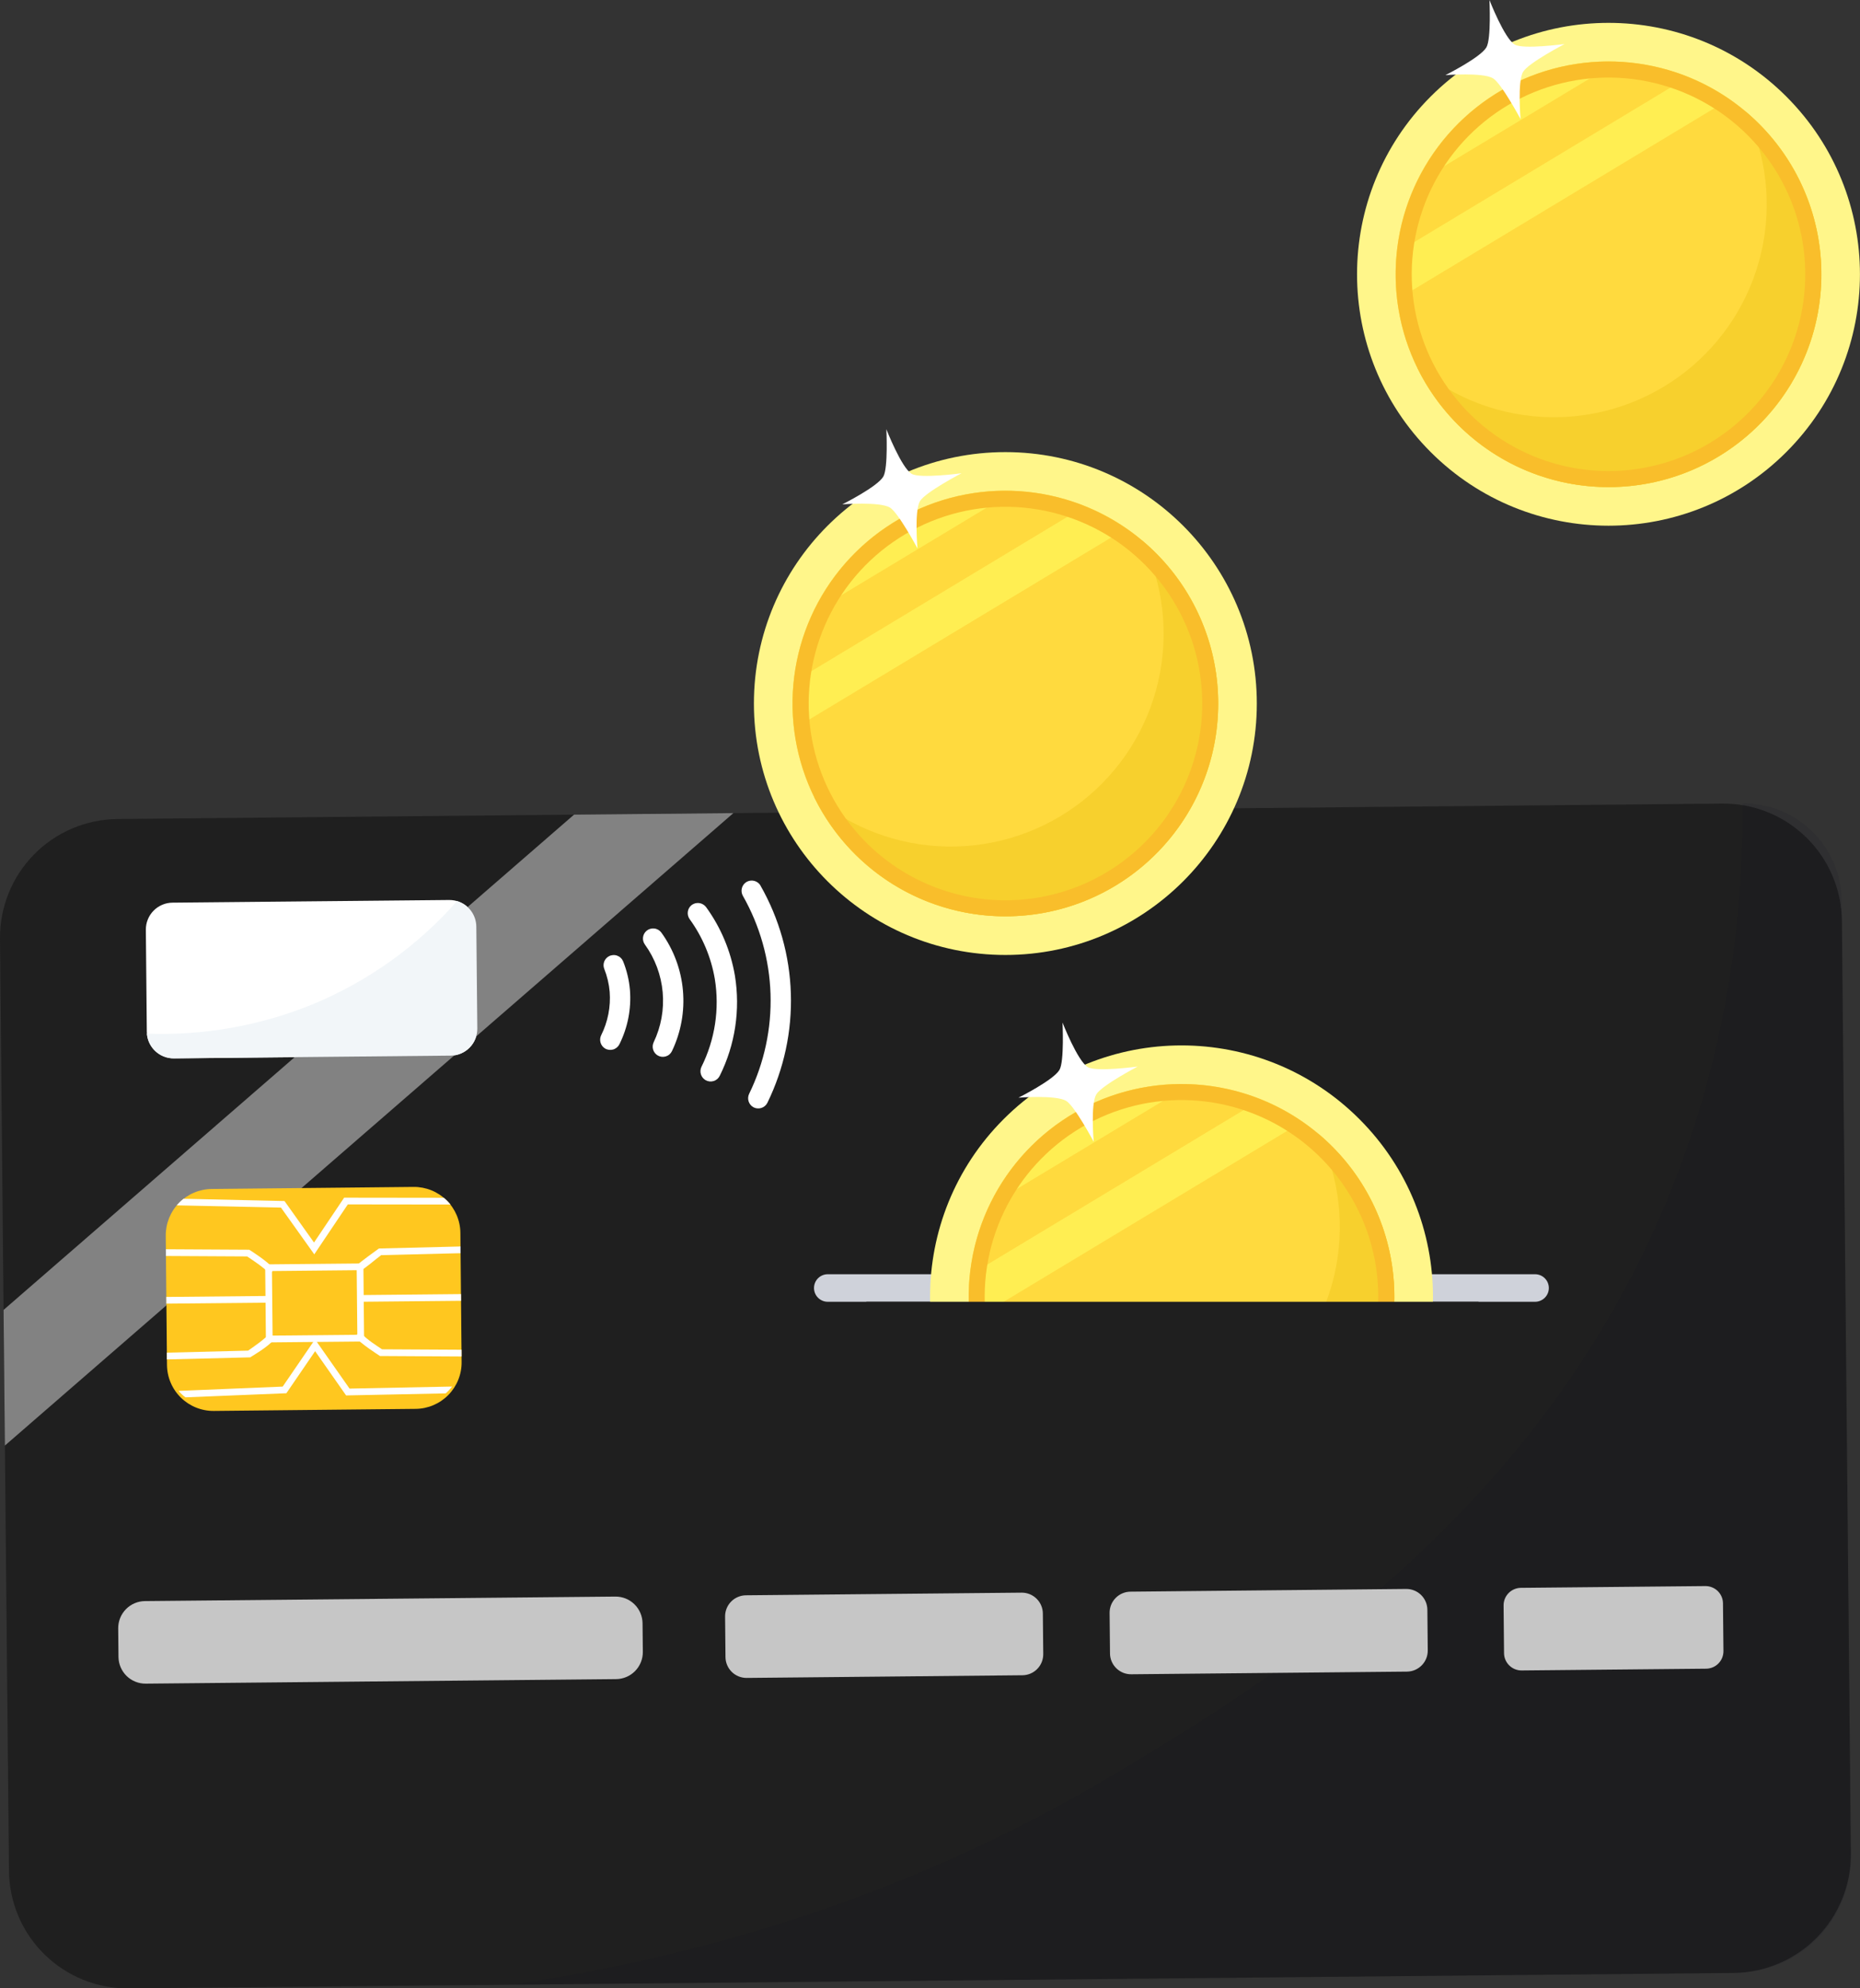 <svg width="116" height="124" viewBox="0 0 116 124" fill="none" xmlns="http://www.w3.org/2000/svg">
<rect x="0" y="0" width="116" height="124" fill="#333333" stroke="none"/>
<g clip-path="url(#clip0_883_12910)">
<path d="M107.403 50.115L7.325 51.078C5.364 51.097 3.49 51.895 2.117 53.294C0.743 54.694 -0.018 56.583 0 58.544L0.56 116.683C0.57 117.654 0.77 118.613 1.15 119.507C1.531 120.4 2.083 121.21 2.777 121.89C3.47 122.57 4.291 123.107 5.192 123.47C6.093 123.833 7.056 124.015 8.027 124.005L108.105 123.042C109.077 123.033 110.036 122.832 110.93 122.452C111.824 122.072 112.634 121.52 113.314 120.827C113.994 120.133 114.531 119.313 114.894 118.412C115.257 117.512 115.44 116.548 115.43 115.577L114.87 57.438C114.851 55.477 114.054 53.604 112.653 52.231C111.253 50.857 109.365 50.096 107.403 50.115Z" fill="#1F1F1F"/>
<path d="M28.009 56.128L10.761 56.294C10.54 56.295 10.322 56.34 10.119 56.426C9.916 56.512 9.732 56.637 9.577 56.795C9.422 56.952 9.3 57.138 9.218 57.343C9.135 57.547 9.094 57.766 9.096 57.987L9.156 64.342C9.158 64.563 9.203 64.781 9.289 64.984C9.375 65.187 9.5 65.372 9.657 65.526C9.814 65.681 10.001 65.803 10.205 65.886C10.41 65.968 10.629 66.01 10.85 66.007L28.102 65.835C28.323 65.833 28.541 65.788 28.744 65.702C28.948 65.616 29.132 65.491 29.287 65.334C29.441 65.176 29.564 64.99 29.646 64.785C29.729 64.581 29.77 64.362 29.768 64.141L29.706 57.786C29.704 57.566 29.658 57.348 29.572 57.145C29.485 56.943 29.359 56.759 29.201 56.605C29.044 56.451 28.857 56.33 28.653 56.248C28.448 56.166 28.229 56.126 28.009 56.128Z" fill="white"/>
<path d="M0.223 81.692L0.305 90.153L45.738 50.709L35.801 50.804L0.223 81.692Z" fill="#828282"/>
<path opacity="0.08" d="M108.677 50.103C108.727 56.11 107.996 63.75 105.074 71.967C97.195 94.125 78.884 105.047 69.333 110.744C57.075 118.053 44.225 121.959 31.972 123.77L108.275 123.034C109.225 123.025 110.163 122.829 111.037 122.458C111.911 122.086 112.703 121.545 113.367 120.867C114.032 120.189 114.557 119.387 114.911 118.506C115.266 117.625 115.443 116.683 115.433 115.734L114.858 56.165C114.851 55.362 114.685 54.567 114.37 53.828C114.055 53.088 113.598 52.417 113.024 51.854C112.45 51.291 111.77 50.847 111.025 50.547C110.279 50.246 109.481 50.096 108.677 50.103Z" fill="#010119"/>
<path d="M38.373 99.57L9.037 99.851C8.591 99.856 8.165 100.038 7.853 100.357C7.541 100.676 7.368 101.106 7.372 101.552L7.389 103.335C7.394 103.781 7.576 104.207 7.895 104.52C8.214 104.832 8.644 105.005 9.09 105L38.426 104.718C38.872 104.713 39.298 104.531 39.61 104.212C39.922 103.893 40.095 103.464 40.091 103.017L40.073 101.235C40.068 100.789 39.886 100.363 39.568 100.051C39.249 99.738 38.819 99.565 38.373 99.57Z" fill="#C6C6C6"/>
<path d="M63.715 99.325L46.52 99.49C46.347 99.492 46.177 99.528 46.019 99.595C45.86 99.662 45.717 99.76 45.596 99.883C45.475 100.006 45.38 100.152 45.316 100.312C45.251 100.471 45.219 100.642 45.221 100.815L45.245 103.344C45.247 103.516 45.282 103.687 45.35 103.845C45.417 104.004 45.515 104.147 45.638 104.268C45.761 104.389 45.907 104.484 46.067 104.548C46.227 104.612 46.397 104.645 46.57 104.643L63.765 104.476C63.937 104.475 64.107 104.44 64.266 104.372C64.424 104.305 64.568 104.207 64.688 104.084C64.809 103.961 64.904 103.816 64.968 103.656C65.032 103.496 65.064 103.326 65.063 103.153L65.038 100.624C65.035 100.276 64.894 99.944 64.645 99.701C64.397 99.457 64.063 99.322 63.715 99.325Z" fill="#C6C6C6"/>
<path d="M87.695 99.094L70.5 99.264C70.152 99.267 69.82 99.409 69.577 99.657C69.333 99.906 69.198 100.24 69.201 100.588L69.226 103.118C69.227 103.29 69.263 103.46 69.33 103.618C69.398 103.777 69.496 103.92 69.619 104.041C69.742 104.161 69.888 104.256 70.047 104.321C70.207 104.385 70.378 104.417 70.55 104.415L87.744 104.25C87.916 104.248 88.087 104.213 88.245 104.146C88.404 104.078 88.547 103.98 88.668 103.857C88.789 103.735 88.884 103.589 88.948 103.429C89.013 103.27 89.045 103.099 89.043 102.927L89.019 100.397C89.018 100.225 88.983 100.054 88.916 99.895C88.849 99.736 88.751 99.592 88.628 99.471C88.505 99.35 88.359 99.254 88.199 99.19C88.039 99.125 87.868 99.093 87.695 99.094Z" fill="#C6C6C6"/>
<path d="M106.355 98.915L94.851 99.025C94.562 99.028 94.286 99.146 94.084 99.352C93.882 99.558 93.769 99.837 93.772 100.126L93.8 103.098C93.803 103.387 93.92 103.663 94.127 103.865C94.333 104.068 94.611 104.18 94.9 104.177L106.405 104.067C106.548 104.065 106.69 104.036 106.821 103.98C106.953 103.924 107.072 103.842 107.172 103.74C107.273 103.638 107.352 103.517 107.405 103.384C107.458 103.252 107.485 103.11 107.484 102.966L107.455 99.994C107.454 99.851 107.425 99.709 107.369 99.578C107.313 99.446 107.231 99.326 107.129 99.226C107.027 99.126 106.906 99.047 106.773 98.994C106.64 98.94 106.498 98.914 106.355 98.915Z" fill="#C6C6C6"/>
<path d="M38.862 59.955C38.828 59.873 38.778 59.799 38.714 59.738C38.651 59.676 38.574 59.629 38.491 59.599C38.408 59.568 38.319 59.556 38.231 59.562C38.142 59.569 38.056 59.593 37.978 59.635C37.84 59.708 37.734 59.828 37.68 59.974C37.626 60.12 37.627 60.281 37.685 60.425C37.867 60.882 37.981 61.363 38.023 61.852C38.094 62.788 37.91 63.725 37.491 64.565C37.423 64.706 37.409 64.867 37.452 65.017C37.495 65.168 37.591 65.298 37.723 65.382C37.798 65.429 37.883 65.459 37.97 65.471C38.058 65.483 38.147 65.477 38.233 65.453C38.318 65.429 38.397 65.387 38.466 65.331C38.534 65.275 38.59 65.205 38.63 65.126C39.151 64.079 39.379 62.91 39.287 61.743C39.235 61.13 39.092 60.527 38.862 59.955Z" fill="white"/>
<path d="M41.25 58.166C41.198 58.094 41.132 58.034 41.056 57.989C40.98 57.945 40.895 57.916 40.807 57.906C40.72 57.895 40.631 57.903 40.546 57.928C40.462 57.954 40.383 57.997 40.316 58.054C40.197 58.157 40.121 58.301 40.102 58.457C40.083 58.614 40.124 58.771 40.215 58.899C40.847 59.773 41.231 60.801 41.328 61.876C41.424 62.95 41.23 64.03 40.765 65.002C40.698 65.146 40.686 65.308 40.732 65.459C40.778 65.61 40.878 65.739 41.013 65.821C41.089 65.866 41.173 65.895 41.261 65.906C41.349 65.916 41.438 65.908 41.522 65.883C41.607 65.857 41.685 65.814 41.752 65.756C41.818 65.698 41.872 65.627 41.91 65.547C42.472 64.37 42.707 63.065 42.591 61.766C42.475 60.467 42.012 59.224 41.25 58.166Z" fill="white"/>
<path d="M44.037 56.573C43.985 56.504 43.92 56.445 43.845 56.402C43.771 56.358 43.688 56.33 43.602 56.319C43.516 56.308 43.429 56.315 43.346 56.338C43.263 56.362 43.185 56.402 43.118 56.457C42.994 56.561 42.914 56.708 42.895 56.868C42.875 57.028 42.916 57.19 43.01 57.321C43.815 58.43 44.352 59.71 44.581 61.06C44.882 62.927 44.59 64.842 43.746 66.534C43.677 66.679 43.665 66.845 43.713 66.998C43.76 67.151 43.863 67.281 44.002 67.362C44.077 67.405 44.161 67.433 44.247 67.443C44.334 67.453 44.421 67.445 44.504 67.419C44.588 67.394 44.665 67.351 44.731 67.295C44.797 67.238 44.85 67.168 44.888 67.09C45.849 65.16 46.179 62.978 45.834 60.85C45.572 59.305 44.957 57.842 44.037 56.573Z" fill="white"/>
<path d="M47.438 55.24C47.395 55.165 47.338 55.099 47.269 55.047C47.2 54.994 47.122 54.956 47.038 54.935C46.954 54.914 46.867 54.91 46.781 54.923C46.696 54.936 46.614 54.967 46.541 55.012C46.404 55.1 46.306 55.236 46.266 55.394C46.226 55.551 46.247 55.718 46.325 55.86C47.392 57.733 47.986 59.838 48.054 61.992C48.122 64.146 47.663 66.285 46.718 68.221C46.649 68.369 46.638 68.537 46.689 68.691C46.739 68.846 46.847 68.976 46.989 69.054C47.065 69.094 47.147 69.118 47.232 69.125C47.317 69.132 47.403 69.123 47.484 69.097C47.565 69.071 47.64 69.029 47.705 68.973C47.769 68.918 47.822 68.85 47.86 68.773C48.895 66.653 49.397 64.311 49.322 61.953C49.248 59.594 48.599 57.289 47.432 55.238L47.438 55.24Z" fill="white"/>
<path d="M25.789 74.022L13.204 74.15C12.824 74.154 12.448 74.232 12.098 74.381C11.748 74.529 11.431 74.746 11.165 75.017C10.899 75.288 10.689 75.609 10.547 75.962C10.405 76.314 10.333 76.692 10.337 77.072L10.414 85.125C10.418 85.505 10.496 85.881 10.645 86.231C10.794 86.581 11.01 86.898 11.282 87.164C11.553 87.43 11.874 87.64 12.227 87.782C12.58 87.924 12.957 87.996 13.337 87.992L25.922 87.864C26.302 87.86 26.678 87.782 27.028 87.633C27.378 87.484 27.695 87.268 27.961 86.997C28.227 86.726 28.437 86.404 28.579 86.052C28.721 85.699 28.793 85.322 28.789 84.942L28.712 76.888C28.709 76.508 28.63 76.133 28.481 75.783C28.332 75.433 28.116 75.116 27.844 74.85C27.573 74.584 27.252 74.374 26.899 74.231C26.546 74.09 26.169 74.018 25.789 74.022Z" fill="#FFC71F"/>
<path d="M16.537 78.853L16.584 83.72L22.708 83.661L22.662 78.794L16.537 78.853ZM17 83.293L16.961 79.268L22.245 79.216L22.285 83.243L17 83.293Z" fill="white"/>
<path d="M27.677 74.7L21.463 74.692L19.584 77.49L17.743 74.902L11.446 74.761C11.291 74.883 11.148 75.021 11.021 75.171L17.523 75.312L19.6 78.226L21.692 75.112L28.097 75.12C27.971 74.966 27.83 74.825 27.677 74.7Z" fill="white"/>
<path d="M19.647 83.528L17.631 86.474L11.133 86.743C11.263 86.892 11.408 87.027 11.566 87.145L17.86 86.889L19.653 84.266L21.585 87.026L27.797 86.898C27.944 86.769 28.078 86.626 28.197 86.471L21.8 86.599L19.647 83.528Z" fill="white"/>
<path d="M15.6 77.975L15.546 77.939L10.345 77.91V78.329L15.412 78.357C15.691 78.547 16.49 79.055 16.842 79.466L17.088 79.136C16.663 78.641 15.666 78.019 15.6 77.975Z" fill="white"/>
<path d="M15.473 84.231L10.408 84.359V84.779L15.608 84.651L15.659 84.615C15.726 84.569 16.712 84.009 17.131 83.5L16.875 83.098C16.541 83.509 15.749 84.036 15.473 84.231Z" fill="white"/>
<path d="M16.744 80.821L10.372 80.883L10.376 81.301L16.748 81.24L16.744 80.821Z" fill="white"/>
<path d="M23.634 77.862L23.582 77.898C23.516 77.944 22.596 78.602 22.081 79.039L22.528 79.213C22.665 79.191 23.498 78.473 23.772 78.277L28.723 78.155V77.736L23.634 77.862Z" fill="white"/>
<path d="M23.827 84.149C23.549 83.958 22.879 83.551 22.527 83.14L22.056 83.295C22.485 83.797 23.579 84.487 23.645 84.532L23.698 84.567L28.785 84.596V84.176L23.827 84.149Z" fill="white"/>
<path d="M28.75 80.705L22.431 80.766L22.435 81.185L28.754 81.124L28.75 80.705Z" fill="white"/>
<path d="M28.507 56.197C26.021 59.016 22.922 61.225 19.447 62.655C16.184 63.977 12.679 64.594 9.161 64.465C9.196 64.887 9.389 65.28 9.702 65.565C10.015 65.85 10.424 66.006 10.847 66.002L28.102 65.834C28.323 65.833 28.541 65.788 28.744 65.702C28.948 65.616 29.132 65.491 29.287 65.333C29.441 65.176 29.564 64.99 29.646 64.785C29.729 64.581 29.77 64.362 29.768 64.141L29.706 57.786C29.702 57.428 29.584 57.08 29.368 56.794C29.152 56.509 28.851 56.3 28.507 56.197Z" fill="#F2F6F9"/>
<path d="M95.735 79.467H51.625C51.512 79.467 51.4 79.489 51.296 79.532C51.192 79.575 51.097 79.638 51.017 79.718C50.937 79.798 50.874 79.893 50.831 79.997C50.788 80.101 50.766 80.213 50.766 80.326C50.766 80.439 50.788 80.551 50.831 80.655C50.874 80.759 50.937 80.854 51.017 80.934C51.097 81.013 51.192 81.077 51.296 81.12C51.4 81.163 51.512 81.185 51.625 81.185H95.735C95.963 81.185 96.182 81.094 96.343 80.933C96.504 80.772 96.594 80.554 96.594 80.326C96.594 80.098 96.504 79.88 96.343 79.719C96.182 79.557 95.963 79.467 95.735 79.467Z" fill="#CFD2DA"/>
<path d="M84.775 91.964C90.9 85.84 90.9 75.912 84.775 69.789C78.651 63.666 68.721 63.666 62.597 69.789C56.473 75.912 56.473 85.84 62.597 91.964C68.721 98.087 78.651 98.087 84.775 91.964Z" fill="#FFF68A"/>
<path d="M83.074 90.261C88.257 85.078 88.257 76.675 83.074 71.492C77.89 66.309 69.485 66.309 64.301 71.492C59.117 76.675 59.117 85.078 64.301 90.261C69.485 95.444 77.89 95.444 83.074 90.261Z" fill="#FFDA3E"/>
<path d="M82.213 70.701C83.547 73.434 83.902 76.541 83.219 79.504C82.536 82.467 80.856 85.106 78.46 86.978C76.064 88.851 73.098 89.845 70.058 89.793C67.017 89.741 64.086 88.647 61.756 86.694C62.623 88.47 63.877 90.031 65.425 91.261C66.973 92.492 68.776 93.361 70.703 93.805C72.63 94.249 74.632 94.257 76.562 93.828C78.493 93.399 80.303 92.545 81.861 91.327C83.419 90.109 84.685 88.559 85.566 86.789C86.448 85.019 86.923 83.075 86.957 81.098C86.99 79.121 86.582 77.162 85.761 75.363C84.94 73.564 83.728 71.972 82.213 70.701Z" fill="#F7D02D"/>
<path d="M61.7 75.184L74.254 67.621C71.65 67.511 69.072 68.17 66.839 69.514C64.607 70.859 62.82 72.831 61.7 75.184Z" fill="#FFEE52"/>
<path d="M78.656 68.57L60.482 79.522C60.381 80.494 60.388 81.474 60.504 82.445L81.227 69.954C80.424 69.4 79.561 68.935 78.656 68.57Z" fill="#FFEE52"/>
<path d="M77.912 68.294C75.423 67.459 72.743 67.38 70.209 68.068C67.675 68.755 65.403 70.179 63.678 72.158C61.954 74.138 60.855 76.584 60.521 79.187C60.187 81.791 60.633 84.435 61.802 86.785C62.971 89.136 64.811 91.087 67.088 92.392C69.367 93.697 71.98 94.297 74.6 94.116C77.219 93.936 79.725 92.983 81.803 91.378C83.88 89.773 85.435 87.588 86.271 85.1C87.391 81.763 87.14 78.118 85.572 74.966C84.005 71.815 81.249 69.415 77.912 68.294ZM69.781 92.509C67.48 91.738 65.458 90.301 63.973 88.38C62.488 86.46 61.606 84.143 61.439 81.721C61.271 79.299 61.826 76.882 63.032 74.776C64.239 72.67 66.043 70.968 68.217 69.887C70.391 68.806 72.836 68.394 75.244 68.703C77.652 69.011 79.915 70.027 81.745 71.621C83.576 73.216 84.892 75.317 85.528 77.66C86.164 80.002 86.091 82.481 85.318 84.782C84.282 87.866 82.063 90.413 79.15 91.862C76.236 93.311 72.867 93.544 69.781 92.509Z" fill="#F9BE2B"/>
<path d="M70.95 66.516C70.95 66.516 68.37 66.862 67.842 66.553C67.201 66.169 66.264 63.771 66.264 63.771C66.264 63.771 66.384 66.194 66.074 66.724C65.698 67.365 63.519 68.455 63.519 68.455C63.519 68.455 65.838 68.274 66.487 68.652C67.016 68.963 68.21 71.204 68.21 71.204C68.21 71.204 68.006 68.874 68.367 68.258C68.686 67.7 70.95 66.516 70.95 66.516Z" fill="white"/>
<path d="M62.7 59.556C71.361 59.556 78.382 52.535 78.382 43.876C78.382 35.216 71.361 28.196 62.7 28.196C54.039 28.196 47.018 35.216 47.018 43.876C47.018 52.535 54.039 59.556 62.7 59.556Z" fill="#FFF68A"/>
<path d="M72.086 53.26C77.27 48.077 77.27 39.674 72.086 34.491C66.902 29.308 58.498 29.308 53.314 34.491C48.13 39.674 48.13 48.077 53.314 53.26C58.498 58.443 66.902 58.443 72.086 53.26Z" fill="#FFDA3E"/>
<path d="M71.226 33.705C72.559 36.437 72.915 39.544 72.231 42.506C71.549 45.469 69.869 48.107 67.474 49.98C65.078 51.852 62.112 52.846 59.072 52.794C56.032 52.743 53.102 51.649 50.772 49.696C51.639 51.472 52.892 53.033 54.44 54.263C55.988 55.493 57.791 56.362 59.718 56.806C61.645 57.25 63.647 57.258 65.577 56.83C67.507 56.401 69.317 55.547 70.875 54.329C72.433 53.111 73.698 51.561 74.58 49.791C75.462 48.022 75.936 46.077 75.97 44.1C76.004 42.124 75.595 40.164 74.774 38.366C73.954 36.567 72.741 34.975 71.226 33.705Z" fill="#F7D02D"/>
<path d="M50.714 38.179L63.262 30.622C60.659 30.513 58.083 31.171 55.852 32.515C53.621 33.858 51.834 35.828 50.714 38.179Z" fill="#FFEE52"/>
<path d="M67.667 31.57L49.497 42.523C49.396 43.495 49.403 44.475 49.518 45.446L70.241 32.955C69.437 32.4 68.574 31.935 67.667 31.57Z" fill="#FFEE52"/>
<path d="M66.926 31.294C64.437 30.459 61.756 30.38 59.223 31.067C56.689 31.755 54.416 33.179 52.692 35.158C50.967 37.137 49.869 39.584 49.535 42.187C49.201 44.791 49.646 47.435 50.815 49.785C51.984 52.136 53.824 54.087 56.102 55.392C58.38 56.696 60.994 57.297 63.613 57.116C66.232 56.936 68.739 55.983 70.817 54.378C72.894 52.773 74.449 50.588 75.285 48.1C76.405 44.763 76.154 41.118 74.586 37.966C73.019 34.814 70.263 32.414 66.926 31.294ZM58.8 55.508C56.499 54.736 54.479 53.298 52.995 51.378C51.511 49.458 50.63 47.14 50.463 44.719C50.296 42.298 50.851 39.882 52.058 37.776C53.264 35.67 55.068 33.97 57.242 32.889C59.415 31.808 61.86 31.396 64.267 31.705C66.675 32.014 68.937 33.029 70.767 34.623C72.597 36.217 73.914 38.318 74.55 40.66C75.186 43.002 75.113 45.48 74.341 47.781C73.828 49.308 73.019 50.72 71.96 51.935C70.902 53.15 69.614 54.145 68.171 54.862C66.728 55.58 65.158 56.006 63.55 56.117C61.942 56.228 60.328 56.021 58.8 55.508Z" fill="#F9BE2B"/>
<path d="M59.964 29.515C59.964 29.515 57.385 29.861 56.857 29.552C56.217 29.174 55.278 26.769 55.278 26.769C55.278 26.769 55.398 29.194 55.088 29.724C54.711 30.364 52.532 31.454 52.532 31.454C52.532 31.454 54.852 31.274 55.494 31.649C56.023 31.96 57.218 34.2 57.218 34.2C57.218 34.2 57.015 31.87 57.374 31.255C57.701 30.699 59.964 29.515 59.964 29.515Z" fill="white"/>
<path d="M111.404 28.193C117.528 22.07 117.528 12.142 111.404 6.019C105.28 -0.105 95.35 -0.105 89.226 6.019C83.102 12.142 83.102 22.07 89.226 28.193C95.35 34.316 105.28 34.316 111.404 28.193Z" fill="#FFF68A"/>
<path d="M109.701 26.49C114.884 21.308 114.884 12.904 109.701 7.721C104.517 2.538 96.112 2.538 90.928 7.721C85.744 12.904 85.744 21.308 90.928 26.49C96.112 31.673 104.517 31.673 109.701 26.49Z" fill="#FFDA3E"/>
<path d="M108.841 6.934C110.173 9.666 110.527 12.771 109.844 15.732C109.161 18.694 107.482 21.33 105.088 23.203C102.694 25.075 99.73 26.069 96.691 26.019C93.652 25.968 90.722 24.877 88.392 22.926C89.258 24.704 90.512 26.265 92.06 27.497C93.608 28.728 95.412 29.597 97.339 30.042C99.266 30.486 101.269 30.494 103.2 30.066C105.131 29.637 106.941 28.782 108.499 27.563C110.057 26.345 111.323 24.794 112.205 23.023C113.086 21.253 113.56 19.308 113.593 17.33C113.626 15.353 113.216 13.393 112.394 11.594C111.571 9.796 110.358 8.203 108.841 6.934Z" fill="#F7D02D"/>
<path d="M88.328 11.409L100.882 3.852C98.279 3.742 95.701 4.399 93.469 5.743C91.236 7.087 89.449 9.057 88.328 11.409Z" fill="#FFEE52"/>
<path d="M105.28 4.801L87.111 15.754C87.01 16.726 87.017 17.706 87.132 18.677L107.855 6.184C107.051 5.629 106.187 5.165 105.28 4.801Z" fill="#FFEE52"/>
<path d="M104.54 4.524C102.051 3.689 99.37 3.61 96.837 4.298C94.303 4.985 92.031 6.409 90.306 8.388C88.582 10.367 87.483 12.813 87.149 15.417C86.815 18.02 87.26 20.665 88.429 23.015C89.598 25.365 91.438 27.316 93.716 28.621C95.994 29.926 98.608 30.526 101.227 30.346C103.846 30.166 106.353 29.213 108.43 27.608C110.508 26.004 112.063 23.819 112.899 21.331C113.454 19.679 113.678 17.933 113.558 16.194C113.438 14.455 112.977 12.757 112.201 11.197C111.425 9.636 110.349 8.243 109.034 7.098C107.72 5.954 106.192 5.079 104.54 4.524ZM96.409 28.739C94.108 27.967 92.088 26.529 90.604 24.609C89.12 22.689 88.239 20.372 88.072 17.951C87.905 15.529 88.46 13.113 89.666 11.008C90.873 8.902 92.677 7.201 94.85 6.12C97.024 5.04 99.469 4.628 101.876 4.936C104.284 5.245 106.545 6.261 108.376 7.855C110.206 9.449 111.522 11.549 112.158 13.891C112.795 16.233 112.722 18.711 111.949 21.012C111.436 22.54 110.628 23.951 109.569 25.166C108.51 26.381 107.223 27.376 105.78 28.094C104.337 28.811 102.767 29.237 101.159 29.348C99.551 29.459 97.937 29.252 96.409 28.739Z" fill="#F9BE2B"/>
<path d="M97.576 2.746C97.576 2.746 94.997 3.092 94.469 2.782C93.825 2.405 92.89 0 92.89 0C92.89 0 93.01 2.425 92.7 2.954C92.324 3.594 90.144 4.685 90.144 4.685C90.144 4.685 92.465 4.503 93.106 4.88C93.635 5.19 94.831 7.429 94.831 7.429C94.831 7.429 94.627 5.099 94.987 4.483C95.308 3.93 97.576 2.746 97.576 2.746Z" fill="white"/>
<path d="M54.036 81.186H92.21V89.753C92.21 91.657 91.454 93.483 90.107 94.829C88.761 96.176 86.935 96.932 85.03 96.932H54.029V81.186H54.036Z" fill="#1F1F1F"/>
</g>
<defs>
<clipPath id="clip0_883_12910">
<rect width="116" height="124" fill="white"/>
</clipPath>
</defs>
</svg>
